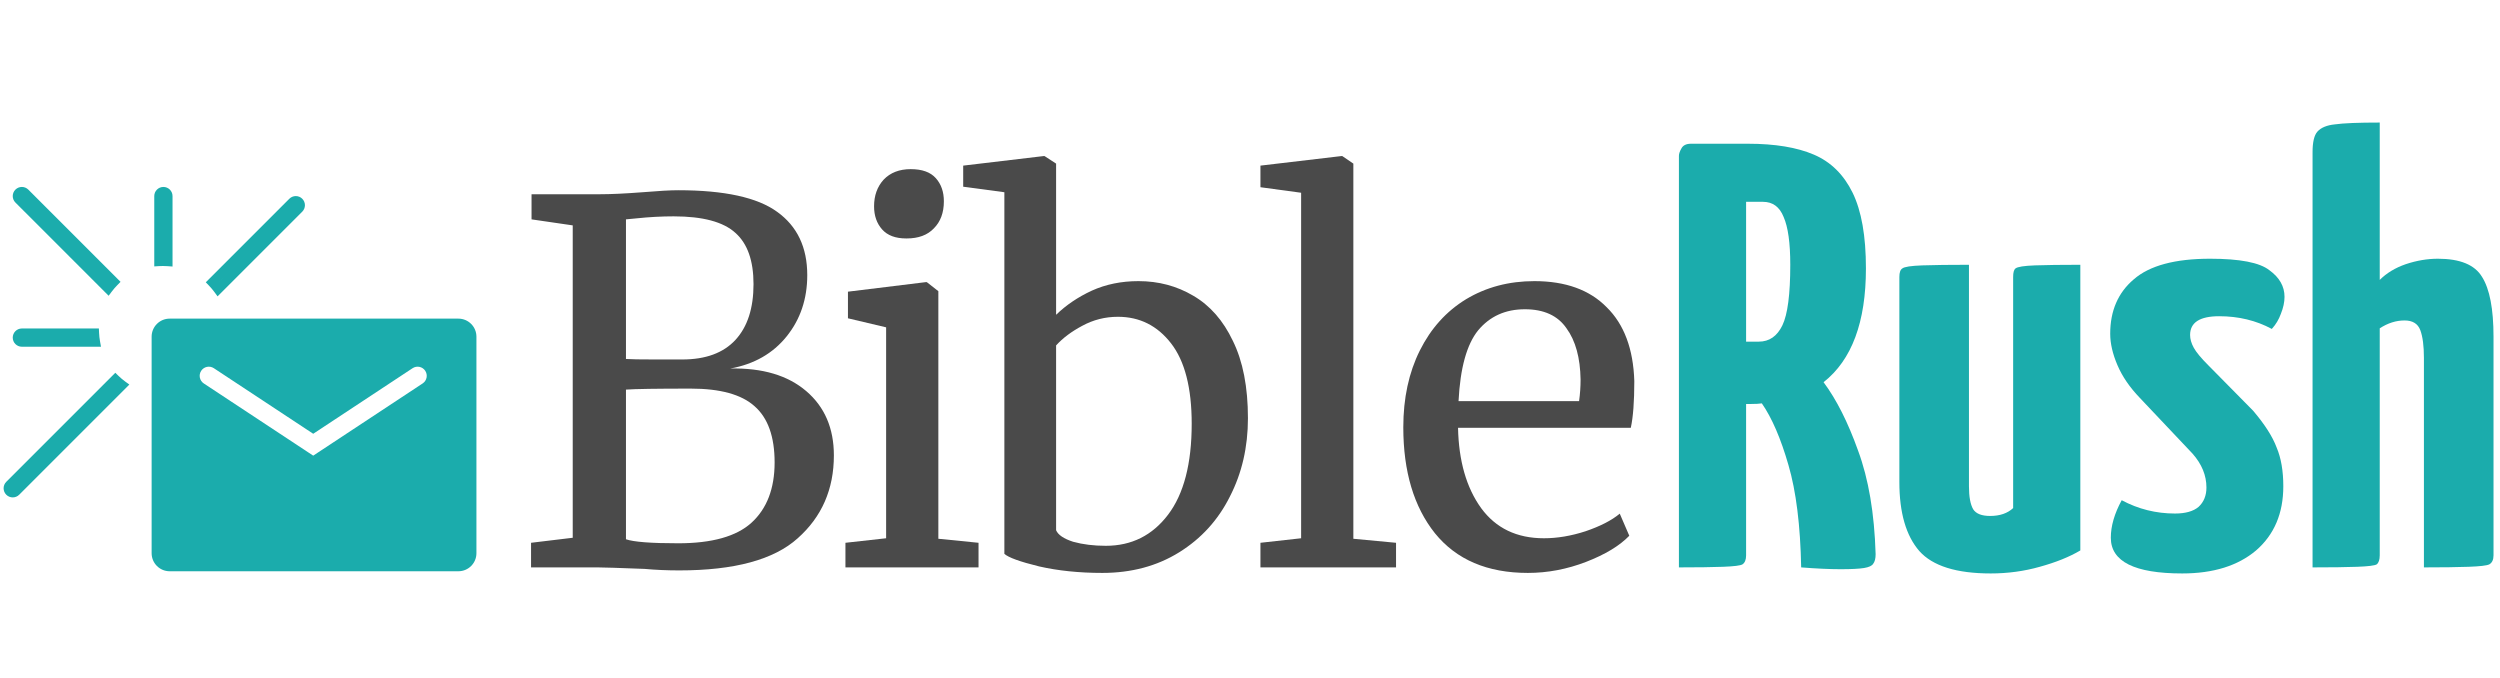 <svg width="306" height="83" viewBox="0 0 306 83" fill="none" xmlns="http://www.w3.org/2000/svg">
<path d="M70.102 27.587L65.061 26.85V23.776H73.36C74.753 23.776 76.516 23.694 78.647 23.53C80.614 23.366 82.068 23.284 83.011 23.284C88.666 23.284 92.703 24.166 95.121 25.928C97.579 27.69 98.809 30.271 98.809 33.673C98.809 36.583 97.969 39.082 96.288 41.172C94.608 43.262 92.313 44.574 89.404 45.106C93.338 45.025 96.432 45.947 98.686 47.873C100.94 49.799 102.067 52.421 102.067 55.741C102.067 59.88 100.591 63.261 97.641 65.883C94.731 68.506 89.896 69.818 83.134 69.818C81.659 69.818 80.245 69.756 78.892 69.633C75.696 69.51 73.79 69.449 73.176 69.449H65V66.437L70.102 65.822V27.587ZM76.618 43.938C77.192 43.98 78.36 44 80.122 44H83.503C86.371 44 88.543 43.201 90.019 41.603C91.494 40.004 92.231 37.73 92.231 34.779C92.231 31.911 91.494 29.821 90.019 28.509C88.543 27.157 86.023 26.481 82.458 26.481C80.982 26.481 79.466 26.563 77.909 26.727L76.618 26.85V43.938ZM76.618 66.006C77.561 66.334 79.692 66.498 83.011 66.498C87.15 66.498 90.141 65.658 91.986 63.978C93.871 62.257 94.813 59.798 94.813 56.601C94.813 53.446 93.994 51.151 92.354 49.717C90.756 48.282 88.154 47.565 84.548 47.565C80.368 47.565 77.724 47.606 76.618 47.688V66.006Z" fill="#4A4A4A"/>
<path d="M110.92 29.186C109.609 29.186 108.625 28.817 107.969 28.079C107.314 27.341 106.986 26.399 106.986 25.251C106.986 23.94 107.375 22.854 108.154 21.994C108.973 21.133 110.08 20.703 111.473 20.703C112.867 20.703 113.891 21.071 114.547 21.809C115.203 22.547 115.53 23.489 115.53 24.637C115.53 26.03 115.121 27.137 114.301 27.956C113.522 28.776 112.416 29.186 110.982 29.186H110.92ZM108.461 40.066L103.789 38.959V35.701L113.317 34.533H113.44L114.854 35.64V65.945L119.772 66.437V69.449H103.482V66.437L108.461 65.883V40.066Z" fill="#4A4A4A"/>
<path d="M117.895 20.272L127.73 19.104H127.853L129.267 20.026V38.529C130.496 37.341 131.951 36.357 133.631 35.578C135.352 34.8 137.258 34.41 139.348 34.41C141.807 34.41 144.04 35.005 146.048 36.193C148.097 37.382 149.716 39.226 150.904 41.725C152.134 44.225 152.748 47.381 152.748 51.192C152.748 54.716 152.011 57.913 150.536 60.781C149.101 63.65 147.032 65.924 144.327 67.605C141.622 69.285 138.487 70.125 134.922 70.125C132.094 70.125 129.513 69.859 127.177 69.326C124.841 68.752 123.427 68.24 122.935 67.789V23.53L117.895 22.854V20.272ZM136.828 38.775C135.27 38.775 133.816 39.144 132.463 39.881C131.152 40.578 130.086 41.377 129.267 42.279V64.9C129.513 65.474 130.209 65.945 131.357 66.314C132.545 66.642 133.877 66.806 135.352 66.806C138.508 66.806 141.049 65.535 142.975 62.994C144.901 60.454 145.864 56.745 145.864 51.868C145.864 47.483 145.024 44.205 143.343 42.033C141.663 39.861 139.491 38.775 136.828 38.775Z" fill="#4A4A4A"/>
<path d="M159.257 23.592L154.278 22.916V20.272L164.174 19.104H164.297L165.65 20.026V65.945L170.875 66.437V69.449H154.278V66.437L159.257 65.883V23.592Z" fill="#4A4A4A"/>
<path d="M187.008 70.125C182.05 70.125 178.259 68.506 175.636 65.269C173.055 62.031 171.764 57.708 171.764 52.298C171.764 48.733 172.44 45.598 173.792 42.894C175.145 40.189 177.03 38.099 179.448 36.623C181.906 35.148 184.693 34.41 187.808 34.41C191.619 34.41 194.569 35.476 196.659 37.607C198.79 39.697 199.917 42.709 200.04 46.643C200.04 49.143 199.897 51.049 199.61 52.36H178.464C178.546 56.417 179.489 59.696 181.292 62.195C183.095 64.654 185.656 65.883 188.975 65.883C190.615 65.883 192.315 65.597 194.078 65.023C195.881 64.408 197.274 63.691 198.258 62.871L199.425 65.576C198.237 66.806 196.475 67.871 194.139 68.773C191.803 69.674 189.426 70.125 187.008 70.125ZM193.278 49.102C193.401 48.241 193.463 47.36 193.463 46.459C193.422 43.795 192.848 41.705 191.742 40.189C190.676 38.632 188.975 37.853 186.64 37.853C184.263 37.853 182.357 38.714 180.923 40.435C179.53 42.156 178.73 45.045 178.525 49.102H193.278Z" fill="#4A4A4A"/>
<path d="M223.205 46.78C224.785 48.904 226.193 51.694 227.427 55.151C228.711 58.608 229.427 62.831 229.576 67.819C229.576 68.362 229.477 68.757 229.279 69.004C229.131 69.251 228.761 69.424 228.168 69.523C227.575 69.622 226.612 69.671 225.279 69.671C223.946 69.671 222.341 69.597 220.464 69.449C220.365 64.312 219.846 60.139 218.908 56.929C217.97 53.67 216.883 51.151 215.649 49.373C215.352 49.422 214.908 49.447 214.315 49.447H213.723V67.967C213.723 68.51 213.574 68.881 213.278 69.078C213.031 69.227 212.241 69.325 210.908 69.375C209.574 69.424 207.771 69.449 205.5 69.449V19.074C205.5 18.828 205.598 18.531 205.796 18.185C205.994 17.79 206.389 17.593 206.981 17.593H213.945C217.254 17.593 219.945 18.037 222.019 18.926C224.094 19.815 225.674 21.371 226.761 23.593C227.847 25.816 228.39 28.902 228.39 32.853C228.39 39.422 226.662 44.064 223.205 46.78ZM213.723 41.817H215.278C216.562 41.817 217.525 41.15 218.167 39.817C218.809 38.483 219.13 36.014 219.13 32.409C219.13 29.742 218.859 27.791 218.315 26.556C217.822 25.322 216.982 24.704 215.797 24.704H213.723V41.817Z" fill="#1BACAC"/>
<path d="M243.668 70.19C239.47 70.19 236.557 69.276 234.927 67.449C233.297 65.572 232.482 62.757 232.482 59.004V33.89C232.482 33.347 232.606 33.001 232.853 32.853C233.099 32.656 233.914 32.532 235.297 32.483C236.729 32.434 238.631 32.409 241.001 32.409V59.522C241.001 60.806 241.174 61.744 241.52 62.337C241.866 62.88 242.557 63.152 243.594 63.152C244.779 63.152 245.718 62.831 246.409 62.189V33.89C246.409 33.347 246.508 33.001 246.705 32.853C246.952 32.656 247.743 32.532 249.076 32.483C250.459 32.434 252.311 32.409 254.632 32.409V67.374C253.299 68.165 251.644 68.831 249.669 69.375C247.743 69.918 245.742 70.19 243.668 70.19Z" fill="#1BACAC"/>
<path d="M267.105 70.19C261.278 70.19 258.364 68.733 258.364 65.819C258.364 64.387 258.808 62.856 259.697 61.226C261.722 62.312 263.895 62.856 266.216 62.856C267.5 62.856 268.463 62.584 269.105 62.041C269.747 61.448 270.068 60.658 270.068 59.67C270.068 58.189 269.5 56.806 268.365 55.522L261.92 48.706C260.685 47.422 259.771 46.089 259.179 44.706C258.586 43.323 258.29 42.039 258.29 40.854C258.29 38.039 259.253 35.816 261.179 34.187C263.105 32.508 266.216 31.668 270.513 31.668C274.168 31.668 276.587 32.137 277.773 33.075C279.007 33.965 279.625 35.051 279.625 36.335C279.625 36.977 279.477 37.669 279.18 38.409C278.933 39.101 278.563 39.718 278.069 40.261C276.143 39.224 273.995 38.706 271.624 38.706C269.254 38.706 268.068 39.471 268.068 41.002C268.068 41.496 268.216 42.014 268.513 42.558C268.809 43.101 269.402 43.817 270.291 44.706L275.773 50.262C277.205 51.941 278.168 53.447 278.662 54.781C279.205 56.065 279.477 57.645 279.477 59.522C279.477 62.831 278.365 65.448 276.143 67.374C273.921 69.251 270.908 70.19 267.105 70.19Z" fill="#1BACAC"/>
<path d="M283.057 18.63C283.057 17.395 283.255 16.556 283.65 16.111C284.094 15.617 284.811 15.321 285.798 15.222C286.835 15.074 288.663 15 291.28 15V34.261C292.12 33.421 293.182 32.779 294.466 32.335C295.799 31.89 297.108 31.668 298.392 31.668C301.108 31.668 302.911 32.409 303.8 33.89C304.738 35.372 305.207 37.817 305.207 41.224V67.967C305.207 68.51 305.034 68.881 304.689 69.078C304.392 69.227 303.553 69.325 302.17 69.375C300.787 69.424 298.96 69.449 296.688 69.449V43.817C296.688 42.336 296.54 41.2 296.244 40.409C295.947 39.619 295.305 39.224 294.317 39.224C293.28 39.224 292.268 39.545 291.28 40.187V67.967C291.28 68.51 291.157 68.881 290.91 69.078C290.663 69.227 289.873 69.325 288.539 69.375C287.206 69.424 285.378 69.449 283.057 69.449V18.63Z" fill="#1BACAC"/>
<path fill-rule="evenodd" clip-rule="evenodd" d="M20.767 39C19.548 39 18.559 39.989 18.559 41.209V67.713C18.559 68.933 19.548 69.922 20.767 69.922H56.106C57.326 69.922 58.315 68.933 58.315 67.713V41.209C58.315 39.989 57.326 39 56.106 39H20.767ZM26.174 45.067C25.659 44.727 24.966 44.869 24.626 45.384C24.286 45.9 24.428 46.593 24.943 46.933L37.722 55.366L38.338 55.772L38.953 55.366L51.732 46.933C52.247 46.593 52.389 45.9 52.049 45.384C51.709 44.869 51.016 44.727 50.501 45.067L38.338 53.094L26.174 45.067Z" fill="#1BACAC"/>
<path d="M2.281 23.605L2.676 24L2.676 24L2.281 23.605ZM3.072 23.605L3.467 23.21V23.21L3.072 23.605ZM2.281 24.395L2.676 24L2.676 24L2.281 24.395ZM13.237 35.35L12.841 35.745L13.296 36.201L13.683 35.686L13.237 35.35ZM13.968 34.501L14.366 34.893L14.755 34.498L14.363 34.106L13.968 34.501ZM19.441 32.015H18.882V32.607L19.474 32.572L19.441 32.015ZM20.559 32.022L20.518 32.58L21.118 32.623V32.022H20.559ZM25.972 34.561L25.577 34.166L25.189 34.554L25.57 34.949L25.972 34.561ZM26.696 35.418L26.246 35.749L26.631 36.273L27.091 35.813L26.696 35.418ZM36.601 25.513L36.206 25.118L36.206 25.118L36.601 25.513ZM36.601 24.723L36.206 25.118V25.118L36.601 24.723ZM35.811 24.723L35.416 24.327L35.416 24.327L35.811 24.723ZM14.977 47.137L15.372 47.532L15.832 47.072L15.308 46.687L14.977 47.137ZM14.12 46.413L14.508 46.011L14.113 45.63L13.725 46.018L14.12 46.413ZM1.164 59.37L0.769 58.974L0.769 58.974L1.164 59.37ZM1.164 60.16L0.769 60.555L0.769 60.555L1.164 60.16ZM1.954 60.16L2.349 60.555H2.349L1.954 60.16ZM11.693 41.882V42.441H12.361L12.243 41.783L11.693 41.882ZM11.567 40.765L12.126 40.74L12.102 40.206H11.567V40.765ZM2.676 24L2.676 24L3.467 23.21C3.03 22.773 2.323 22.773 1.886 23.21L2.676 24ZM2.676 24V24L1.886 23.21C1.45 23.646 1.45 24.354 1.886 24.79L2.676 24ZM13.632 34.955L2.676 24L1.886 24.79L12.841 35.745L13.632 34.955ZM13.683 35.686C13.893 35.407 14.121 35.142 14.366 34.893L13.57 34.109C13.29 34.393 13.03 34.696 12.79 35.015L13.683 35.686ZM2.676 24L13.573 34.897L14.363 34.106L3.467 23.21L2.676 24ZM19.474 32.572C19.628 32.563 19.784 32.559 19.941 32.559V31.441C19.762 31.441 19.585 31.446 19.408 31.457L19.474 32.572ZM19.941 32.559C20.135 32.559 20.328 32.566 20.518 32.58L20.599 31.465C20.382 31.449 20.163 31.441 19.941 31.441V32.559ZM20 24V32.022H21.118V24H20ZM20 24H20H21.118C21.118 23.383 20.617 22.882 20 22.882V24ZM20 24V22.882C19.383 22.882 18.882 23.383 18.882 24H20ZM20 32.015V24H18.882V32.015H20ZM25.57 34.949C25.813 35.2 26.039 35.468 26.246 35.749L27.146 35.087C26.909 34.765 26.651 34.459 26.374 34.173L25.57 34.949ZM36.206 25.118L26.301 35.023L27.091 35.813L36.996 25.908L36.206 25.118ZM36.206 25.118V25.118L36.996 25.908C37.433 25.471 37.433 24.764 36.996 24.327L36.206 25.118ZM36.206 25.118H36.206L36.996 24.327C36.56 23.891 35.852 23.891 35.416 24.327L36.206 25.118ZM26.367 34.956L36.206 25.118L35.416 24.327L25.577 34.166L26.367 34.956ZM15.308 46.687C15.026 46.48 14.759 46.254 14.508 46.011L13.732 46.816C14.018 47.092 14.324 47.35 14.645 47.587L15.308 46.687ZM1.559 59.765L14.515 46.809L13.725 46.018L0.769 58.974L1.559 59.765ZM1.559 59.765V59.765L0.769 58.974C0.332 59.411 0.332 60.118 0.769 60.555L1.559 59.765ZM1.559 59.765H1.559L0.769 60.555C1.205 60.992 1.913 60.992 2.349 60.555L1.559 59.765ZM14.582 46.742L1.559 59.765L2.349 60.555L15.372 47.532L14.582 46.742ZM12.243 41.783C12.181 41.443 12.142 41.094 12.126 40.74L11.009 40.79C11.027 41.194 11.072 41.592 11.143 41.982L12.243 41.783ZM2.676 41.324H11.567V40.206H2.676V41.324ZM2.676 41.324V41.324V40.206C2.059 40.206 1.559 40.706 1.559 41.324H2.676ZM2.676 41.324H1.559C1.559 41.941 2.059 42.441 2.676 42.441V41.324ZM11.693 41.324H2.676V42.441H11.693V41.324Z" fill="#1BACAC"/>
</svg>
